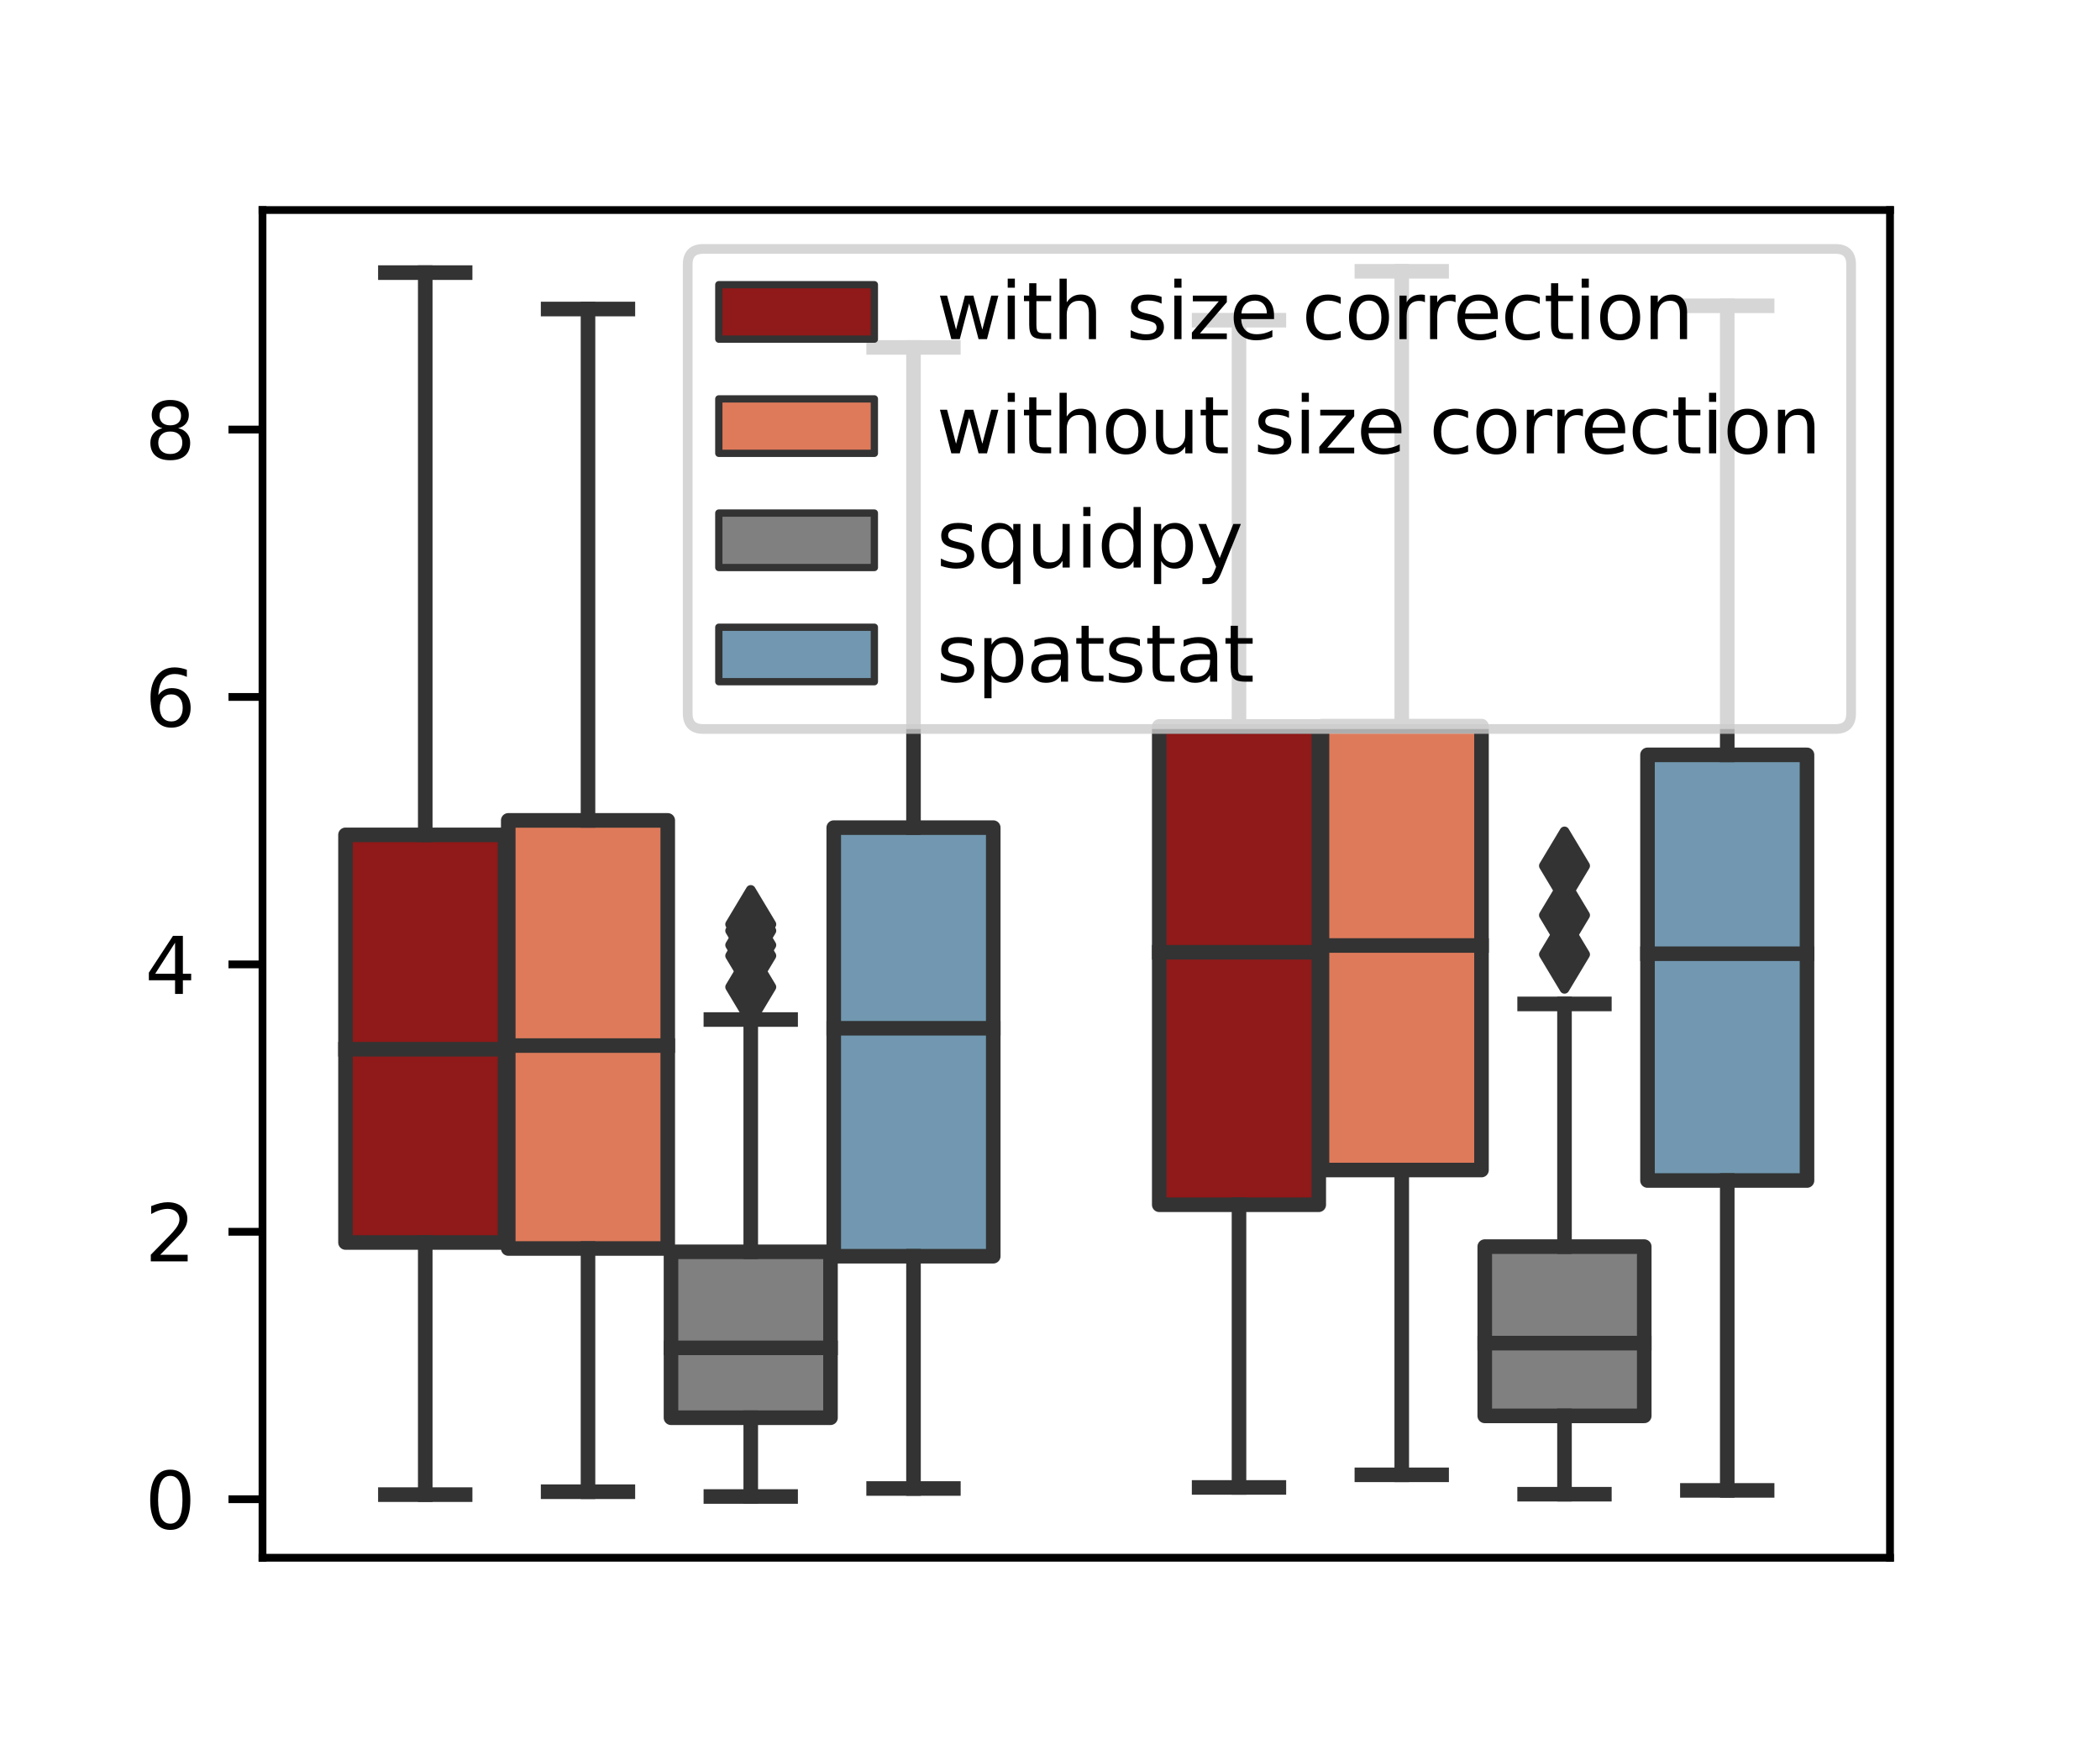 <?xml version="1.0" encoding="utf-8" standalone="no"?>
<!DOCTYPE svg PUBLIC "-//W3C//DTD SVG 1.1//EN"
  "http://www.w3.org/Graphics/SVG/1.1/DTD/svg11.dtd">
<svg xmlns:xlink="http://www.w3.org/1999/xlink" width="216pt" height="180pt" viewBox="0 0 216 180" xmlns="http://www.w3.org/2000/svg" version="1.1">
 <defs>
  <style type="text/css">*{stroke-linejoin: round; stroke-linecap: butt}</style>
 </defs>
 <g id="figure_1">
  <g id="patch_1">
   <path d="M 0 180 
L 216 180 
L 216 0 
L 0 0 
z
" style="fill: #ffffff"/>
  </g>
  <g id="axes_1">
   <g id="patch_2">
    <path d="M 27 160.2 
L 194.4 160.2 
L 194.4 21.6 
L 27 21.6 
z
" style="fill: #ffffff"/>
   </g>
   <g id="patch_3">
    <path d="M 35.537 127.779 
L 51.943 127.779 
L 51.943 85.857 
L 35.537 85.857 
L 35.537 127.779 
z
" clip-path="url(#pcf59b51f31)" style="fill: #901919; stroke: #333333; stroke-width: 1.5; stroke-linejoin: miter"/>
   </g>
   <g id="patch_4">
    <path d="M 52.277 128.396 
L 68.683 128.396 
L 68.683 84.37 
L 52.277 84.37 
L 52.277 128.396 
z
" clip-path="url(#pcf59b51f31)" style="fill: #de7a5a; stroke: #333333; stroke-width: 1.5; stroke-linejoin: miter"/>
   </g>
   <g id="patch_5">
    <path d="M 69.017 145.801 
L 85.423 145.801 
L 85.423 128.736 
L 69.017 128.736 
L 69.017 145.801 
z
" clip-path="url(#pcf59b51f31)" style="fill: #808080; stroke: #333333; stroke-width: 1.5; stroke-linejoin: miter"/>
   </g>
   <g id="patch_6">
    <path d="M 85.757 129.19 
L 102.163 129.19 
L 102.163 85.114 
L 85.757 85.114 
L 85.757 129.19 
z
" clip-path="url(#pcf59b51f31)" style="fill: #7198b0; stroke: #333333; stroke-width: 1.5; stroke-linejoin: miter"/>
   </g>
   <g id="patch_7">
    <path d="M 119.237 123.898 
L 135.643 123.898 
L 135.643 74.706 
L 119.237 74.706 
L 119.237 123.898 
z
" clip-path="url(#pcf59b51f31)" style="fill: #901919; stroke: #333333; stroke-width: 1.5; stroke-linejoin: miter"/>
   </g>
   <g id="patch_8">
    <path d="M 135.977 120.327 
L 152.383 120.327 
L 152.383 74.673 
L 135.977 74.673 
L 135.977 120.327 
z
" clip-path="url(#pcf59b51f31)" style="fill: #de7a5a; stroke: #333333; stroke-width: 1.5; stroke-linejoin: miter"/>
   </g>
   <g id="patch_9">
    <path d="M 152.717 145.61 
L 169.123 145.61 
L 169.123 128.202 
L 152.717 128.202 
L 152.717 145.61 
z
" clip-path="url(#pcf59b51f31)" style="fill: #808080; stroke: #333333; stroke-width: 1.5; stroke-linejoin: miter"/>
   </g>
   <g id="patch_10">
    <path d="M 169.457 121.405 
L 185.863 121.405 
L 185.863 77.63 
L 169.457 77.63 
L 169.457 121.405 
z
" clip-path="url(#pcf59b51f31)" style="fill: #7198b0; stroke: #333333; stroke-width: 1.5; stroke-linejoin: miter"/>
   </g>
   <g id="patch_11">
    <path d="M 68.85 154.181 
L 68.85 154.181 
L 68.85 154.181 
L 68.85 154.181 
z
" clip-path="url(#pcf59b51f31)" style="fill: #901919; stroke: #333333; stroke-width: 0.75; stroke-linejoin: miter"/>
   </g>
   <g id="patch_12">
    <path d="M 68.85 154.181 
L 68.85 154.181 
L 68.85 154.181 
L 68.85 154.181 
z
" clip-path="url(#pcf59b51f31)" style="fill: #de7a5a; stroke: #333333; stroke-width: 0.75; stroke-linejoin: miter"/>
   </g>
   <g id="patch_13">
    <path d="M 68.85 154.181 
L 68.85 154.181 
L 68.85 154.181 
L 68.85 154.181 
z
" clip-path="url(#pcf59b51f31)" style="fill: #808080; stroke: #333333; stroke-width: 0.75; stroke-linejoin: miter"/>
   </g>
   <g id="patch_14">
    <path d="M 68.85 154.181 
L 68.85 154.181 
L 68.85 154.181 
L 68.85 154.181 
z
" clip-path="url(#pcf59b51f31)" style="fill: #7198b0; stroke: #333333; stroke-width: 0.75; stroke-linejoin: miter"/>
   </g>
   <g id="matplotlib.axis_1">
    <g id="xtick_1"/>
    <g id="xtick_2"/>
   </g>
   <g id="matplotlib.axis_2">
    <g id="ytick_1">
     <g id="line2d_1">
      <defs>
       <path id="m58c1e6be0d" d="M 0 0 
L -3.5 0 
" style="stroke: #000000; stroke-width: 0.8"/>
      </defs>
      <g>
       <use xlink:href="#m58c1e6be0d" x="27" y="154.181" style="stroke: #000000; stroke-width: 0.8"/>
      </g>
     </g>
     <g id="text_1">
      <!-- 0 -->
      <g transform="translate(14.91 157.22) scale(0.08 -0.08)">
       <defs>
        <path id="DejaVuSans-30" d="M 2034 4250 
Q 1547 4250 1301 3770 
Q 1056 3291 1056 2328 
Q 1056 1369 1301 889 
Q 1547 409 2034 409 
Q 2525 409 2770 889 
Q 3016 1369 3016 2328 
Q 3016 3291 2770 3770 
Q 2525 4250 2034 4250 
z
M 2034 4750 
Q 2819 4750 3233 4129 
Q 3647 3509 3647 2328 
Q 3647 1150 3233 529 
Q 2819 -91 2034 -91 
Q 1250 -91 836 529 
Q 422 1150 422 2328 
Q 422 3509 836 4129 
Q 1250 4750 2034 4750 
z
" transform="scale(0.016)"/>
       </defs>
       <use xlink:href="#DejaVuSans-30"/>
      </g>
     </g>
    </g>
    <g id="ytick_2">
     <g id="line2d_2">
      <g>
       <use xlink:href="#m58c1e6be0d" x="27" y="126.679" style="stroke: #000000; stroke-width: 0.8"/>
      </g>
     </g>
     <g id="text_2">
      <!-- 2 -->
      <g transform="translate(14.91 129.719) scale(0.08 -0.08)">
       <defs>
        <path id="DejaVuSans-32" d="M 1228 531 
L 3431 531 
L 3431 0 
L 469 0 
L 469 531 
Q 828 903 1448 1529 
Q 2069 2156 2228 2338 
Q 2531 2678 2651 2914 
Q 2772 3150 2772 3378 
Q 2772 3750 2511 3984 
Q 2250 4219 1831 4219 
Q 1534 4219 1204 4116 
Q 875 4013 500 3803 
L 500 4441 
Q 881 4594 1212 4672 
Q 1544 4750 1819 4750 
Q 2544 4750 2975 4387 
Q 3406 4025 3406 3419 
Q 3406 3131 3298 2873 
Q 3191 2616 2906 2266 
Q 2828 2175 2409 1742 
Q 1991 1309 1228 531 
z
" transform="scale(0.016)"/>
       </defs>
       <use xlink:href="#DejaVuSans-32"/>
      </g>
     </g>
    </g>
    <g id="ytick_3">
     <g id="line2d_3">
      <g>
       <use xlink:href="#m58c1e6be0d" x="27" y="99.178" style="stroke: #000000; stroke-width: 0.8"/>
      </g>
     </g>
     <g id="text_3">
      <!-- 4 -->
      <g transform="translate(14.91 102.217) scale(0.08 -0.08)">
       <defs>
        <path id="DejaVuSans-34" d="M 2419 4116 
L 825 1625 
L 2419 1625 
L 2419 4116 
z
M 2253 4666 
L 3047 4666 
L 3047 1625 
L 3713 1625 
L 3713 1100 
L 3047 1100 
L 3047 0 
L 2419 0 
L 2419 1100 
L 313 1100 
L 313 1709 
L 2253 4666 
z
" transform="scale(0.016)"/>
       </defs>
       <use xlink:href="#DejaVuSans-34"/>
      </g>
     </g>
    </g>
    <g id="ytick_4">
     <g id="line2d_4">
      <g>
       <use xlink:href="#m58c1e6be0d" x="27" y="71.676" style="stroke: #000000; stroke-width: 0.8"/>
      </g>
     </g>
     <g id="text_4">
      <!-- 6 -->
      <g transform="translate(14.91 74.716) scale(0.08 -0.08)">
       <defs>
        <path id="DejaVuSans-36" d="M 2113 2584 
Q 1688 2584 1439 2293 
Q 1191 2003 1191 1497 
Q 1191 994 1439 701 
Q 1688 409 2113 409 
Q 2538 409 2786 701 
Q 3034 994 3034 1497 
Q 3034 2003 2786 2293 
Q 2538 2584 2113 2584 
z
M 3366 4563 
L 3366 3988 
Q 3128 4100 2886 4159 
Q 2644 4219 2406 4219 
Q 1781 4219 1451 3797 
Q 1122 3375 1075 2522 
Q 1259 2794 1537 2939 
Q 1816 3084 2150 3084 
Q 2853 3084 3261 2657 
Q 3669 2231 3669 1497 
Q 3669 778 3244 343 
Q 2819 -91 2113 -91 
Q 1303 -91 875 529 
Q 447 1150 447 2328 
Q 447 3434 972 4092 
Q 1497 4750 2381 4750 
Q 2619 4750 2861 4703 
Q 3103 4656 3366 4563 
z
" transform="scale(0.016)"/>
       </defs>
       <use xlink:href="#DejaVuSans-36"/>
      </g>
     </g>
    </g>
    <g id="ytick_5">
     <g id="line2d_5">
      <g>
       <use xlink:href="#m58c1e6be0d" x="27" y="44.175" style="stroke: #000000; stroke-width: 0.8"/>
      </g>
     </g>
     <g id="text_5">
      <!-- 8 -->
      <g transform="translate(14.91 47.214) scale(0.08 -0.08)">
       <defs>
        <path id="DejaVuSans-38" d="M 2034 2216 
Q 1584 2216 1326 1975 
Q 1069 1734 1069 1313 
Q 1069 891 1326 650 
Q 1584 409 2034 409 
Q 2484 409 2743 651 
Q 3003 894 3003 1313 
Q 3003 1734 2745 1975 
Q 2488 2216 2034 2216 
z
M 1403 2484 
Q 997 2584 770 2862 
Q 544 3141 544 3541 
Q 544 4100 942 4425 
Q 1341 4750 2034 4750 
Q 2731 4750 3128 4425 
Q 3525 4100 3525 3541 
Q 3525 3141 3298 2862 
Q 3072 2584 2669 2484 
Q 3125 2378 3379 2068 
Q 3634 1759 3634 1313 
Q 3634 634 3220 271 
Q 2806 -91 2034 -91 
Q 1263 -91 848 271 
Q 434 634 434 1313 
Q 434 1759 690 2068 
Q 947 2378 1403 2484 
z
M 1172 3481 
Q 1172 3119 1398 2916 
Q 1625 2713 2034 2713 
Q 2441 2713 2670 2916 
Q 2900 3119 2900 3481 
Q 2900 3844 2670 4047 
Q 2441 4250 2034 4250 
Q 1625 4250 1398 4047 
Q 1172 3844 1172 3481 
z
" transform="scale(0.016)"/>
       </defs>
       <use xlink:href="#DejaVuSans-38"/>
      </g>
     </g>
    </g>
   </g>
   <g id="line2d_6">
    <path d="M 43.74 127.779 
L 43.74 153.708 
" clip-path="url(#pcf59b51f31)" style="fill: none; stroke: #333333; stroke-width: 1.5; stroke-linecap: square"/>
   </g>
   <g id="line2d_7">
    <path d="M 43.74 85.857 
L 43.74 28.036 
" clip-path="url(#pcf59b51f31)" style="fill: none; stroke: #333333; stroke-width: 1.5; stroke-linecap: square"/>
   </g>
   <g id="line2d_8">
    <path d="M 39.639 153.708 
L 47.841 153.708 
" clip-path="url(#pcf59b51f31)" style="fill: none; stroke: #333333; stroke-width: 1.5; stroke-linecap: square"/>
   </g>
   <g id="line2d_9">
    <path d="M 39.639 28.036 
L 47.841 28.036 
" clip-path="url(#pcf59b51f31)" style="fill: none; stroke: #333333; stroke-width: 1.5; stroke-linecap: square"/>
   </g>
   <g id="line2d_10"/>
   <g id="line2d_11">
    <path d="M 60.48 128.396 
L 60.48 153.409 
" clip-path="url(#pcf59b51f31)" style="fill: none; stroke: #333333; stroke-width: 1.5; stroke-linecap: square"/>
   </g>
   <g id="line2d_12">
    <path d="M 60.48 84.37 
L 60.48 31.781 
" clip-path="url(#pcf59b51f31)" style="fill: none; stroke: #333333; stroke-width: 1.5; stroke-linecap: square"/>
   </g>
   <g id="line2d_13">
    <path d="M 56.379 153.409 
L 64.581 153.409 
" clip-path="url(#pcf59b51f31)" style="fill: none; stroke: #333333; stroke-width: 1.5; stroke-linecap: square"/>
   </g>
   <g id="line2d_14">
    <path d="M 56.379 31.781 
L 64.581 31.781 
" clip-path="url(#pcf59b51f31)" style="fill: none; stroke: #333333; stroke-width: 1.5; stroke-linecap: square"/>
   </g>
   <g id="line2d_15"/>
   <g id="line2d_16">
    <path d="M 77.22 145.801 
L 77.22 153.9 
" clip-path="url(#pcf59b51f31)" style="fill: none; stroke: #333333; stroke-width: 1.5; stroke-linecap: square"/>
   </g>
   <g id="line2d_17">
    <path d="M 77.22 128.736 
L 77.22 104.849 
" clip-path="url(#pcf59b51f31)" style="fill: none; stroke: #333333; stroke-width: 1.5; stroke-linecap: square"/>
   </g>
   <g id="line2d_18">
    <path d="M 73.119 153.9 
L 81.321 153.9 
" clip-path="url(#pcf59b51f31)" style="fill: none; stroke: #333333; stroke-width: 1.5; stroke-linecap: square"/>
   </g>
   <g id="line2d_19">
    <path d="M 73.119 104.849 
L 81.321 104.849 
" clip-path="url(#pcf59b51f31)" style="fill: none; stroke: #333333; stroke-width: 1.5; stroke-linecap: square"/>
   </g>
   <g id="line2d_20">
    <defs>
     <path id="m366c20f8c9" d="M -0 3.536 
L 2.121 0 
L -0 -3.536 
L -2.121 -0 
z
" style="stroke: #333333; stroke-linejoin: miter"/>
    </defs>
    <g clip-path="url(#pcf59b51f31)">
     <use xlink:href="#m366c20f8c9" x="77.22" y="97.191" style="fill: #333333; stroke: #333333; stroke-linejoin: miter"/>
     <use xlink:href="#m366c20f8c9" x="77.22" y="101.506" style="fill: #333333; stroke: #333333; stroke-linejoin: miter"/>
     <use xlink:href="#m366c20f8c9" x="77.22" y="98.29" style="fill: #333333; stroke: #333333; stroke-linejoin: miter"/>
     <use xlink:href="#m366c20f8c9" x="77.22" y="95.058" style="fill: #333333; stroke: #333333; stroke-linejoin: miter"/>
     <use xlink:href="#m366c20f8c9" x="77.22" y="95.715" style="fill: #333333; stroke: #333333; stroke-linejoin: miter"/>
    </g>
   </g>
   <g id="line2d_21">
    <path d="M 93.96 129.19 
L 93.96 153.079 
" clip-path="url(#pcf59b51f31)" style="fill: none; stroke: #333333; stroke-width: 1.5; stroke-linecap: square"/>
   </g>
   <g id="line2d_22">
    <path d="M 93.96 85.114 
L 93.96 35.728 
" clip-path="url(#pcf59b51f31)" style="fill: none; stroke: #333333; stroke-width: 1.5; stroke-linecap: square"/>
   </g>
   <g id="line2d_23">
    <path d="M 89.859 153.079 
L 98.061 153.079 
" clip-path="url(#pcf59b51f31)" style="fill: none; stroke: #333333; stroke-width: 1.5; stroke-linecap: square"/>
   </g>
   <g id="line2d_24">
    <path d="M 89.859 35.728 
L 98.061 35.728 
" clip-path="url(#pcf59b51f31)" style="fill: none; stroke: #333333; stroke-width: 1.5; stroke-linecap: square"/>
   </g>
   <g id="line2d_25"/>
   <g id="line2d_26">
    <path d="M 127.44 123.898 
L 127.44 152.967 
" clip-path="url(#pcf59b51f31)" style="fill: none; stroke: #333333; stroke-width: 1.5; stroke-linecap: square"/>
   </g>
   <g id="line2d_27">
    <path d="M 127.44 74.706 
L 127.44 32.929 
" clip-path="url(#pcf59b51f31)" style="fill: none; stroke: #333333; stroke-width: 1.5; stroke-linecap: square"/>
   </g>
   <g id="line2d_28">
    <path d="M 123.339 152.967 
L 131.541 152.967 
" clip-path="url(#pcf59b51f31)" style="fill: none; stroke: #333333; stroke-width: 1.5; stroke-linecap: square"/>
   </g>
   <g id="line2d_29">
    <path d="M 123.339 32.929 
L 131.541 32.929 
" clip-path="url(#pcf59b51f31)" style="fill: none; stroke: #333333; stroke-width: 1.5; stroke-linecap: square"/>
   </g>
   <g id="line2d_30"/>
   <g id="line2d_31">
    <path d="M 144.18 120.327 
L 144.18 151.671 
" clip-path="url(#pcf59b51f31)" style="fill: none; stroke: #333333; stroke-width: 1.5; stroke-linecap: square"/>
   </g>
   <g id="line2d_32">
    <path d="M 144.18 74.673 
L 144.18 27.9 
" clip-path="url(#pcf59b51f31)" style="fill: none; stroke: #333333; stroke-width: 1.5; stroke-linecap: square"/>
   </g>
   <g id="line2d_33">
    <path d="M 140.079 151.671 
L 148.281 151.671 
" clip-path="url(#pcf59b51f31)" style="fill: none; stroke: #333333; stroke-width: 1.5; stroke-linecap: square"/>
   </g>
   <g id="line2d_34">
    <path d="M 140.079 27.9 
L 148.281 27.9 
" clip-path="url(#pcf59b51f31)" style="fill: none; stroke: #333333; stroke-width: 1.5; stroke-linecap: square"/>
   </g>
   <g id="line2d_35"/>
   <g id="line2d_36">
    <path d="M 160.92 145.61 
L 160.92 153.666 
" clip-path="url(#pcf59b51f31)" style="fill: none; stroke: #333333; stroke-width: 1.5; stroke-linecap: square"/>
   </g>
   <g id="line2d_37">
    <path d="M 160.92 128.202 
L 160.92 103.246 
" clip-path="url(#pcf59b51f31)" style="fill: none; stroke: #333333; stroke-width: 1.5; stroke-linecap: square"/>
   </g>
   <g id="line2d_38">
    <path d="M 156.819 153.666 
L 165.021 153.666 
" clip-path="url(#pcf59b51f31)" style="fill: none; stroke: #333333; stroke-width: 1.5; stroke-linecap: square"/>
   </g>
   <g id="line2d_39">
    <path d="M 156.819 103.246 
L 165.021 103.246 
" clip-path="url(#pcf59b51f31)" style="fill: none; stroke: #333333; stroke-width: 1.5; stroke-linecap: square"/>
   </g>
   <g id="line2d_40">
    <g clip-path="url(#pcf59b51f31)">
     <use xlink:href="#m366c20f8c9" x="160.92" y="89.04" style="fill: #333333; stroke: #333333; stroke-linejoin: miter"/>
     <use xlink:href="#m366c20f8c9" x="160.92" y="98.153" style="fill: #333333; stroke: #333333; stroke-linejoin: miter"/>
     <use xlink:href="#m366c20f8c9" x="160.92" y="94.119" style="fill: #333333; stroke: #333333; stroke-linejoin: miter"/>
    </g>
   </g>
   <g id="line2d_41">
    <path d="M 177.66 121.405 
L 177.66 153.272 
" clip-path="url(#pcf59b51f31)" style="fill: none; stroke: #333333; stroke-width: 1.5; stroke-linecap: square"/>
   </g>
   <g id="line2d_42">
    <path d="M 177.66 77.63 
L 177.66 31.451 
" clip-path="url(#pcf59b51f31)" style="fill: none; stroke: #333333; stroke-width: 1.5; stroke-linecap: square"/>
   </g>
   <g id="line2d_43">
    <path d="M 173.559 153.272 
L 181.761 153.272 
" clip-path="url(#pcf59b51f31)" style="fill: none; stroke: #333333; stroke-width: 1.5; stroke-linecap: square"/>
   </g>
   <g id="line2d_44">
    <path d="M 173.559 31.451 
L 181.761 31.451 
" clip-path="url(#pcf59b51f31)" style="fill: none; stroke: #333333; stroke-width: 1.5; stroke-linecap: square"/>
   </g>
   <g id="line2d_45"/>
   <g id="line2d_46">
    <path d="M 35.537 107.906 
L 51.943 107.906 
" clip-path="url(#pcf59b51f31)" style="fill: none; stroke: #333333; stroke-width: 1.5; stroke-linecap: square"/>
   </g>
   <g id="line2d_47">
    <path d="M 52.277 107.527 
L 68.683 107.527 
" clip-path="url(#pcf59b51f31)" style="fill: none; stroke: #333333; stroke-width: 1.5; stroke-linecap: square"/>
   </g>
   <g id="line2d_48">
    <path d="M 69.017 138.613 
L 85.423 138.613 
" clip-path="url(#pcf59b51f31)" style="fill: none; stroke: #333333; stroke-width: 1.5; stroke-linecap: square"/>
   </g>
   <g id="line2d_49">
    <path d="M 85.757 105.748 
L 102.163 105.748 
" clip-path="url(#pcf59b51f31)" style="fill: none; stroke: #333333; stroke-width: 1.5; stroke-linecap: square"/>
   </g>
   <g id="line2d_50">
    <path d="M 119.237 97.931 
L 135.643 97.931 
" clip-path="url(#pcf59b51f31)" style="fill: none; stroke: #333333; stroke-width: 1.5; stroke-linecap: square"/>
   </g>
   <g id="line2d_51">
    <path d="M 135.977 97.236 
L 152.383 97.236 
" clip-path="url(#pcf59b51f31)" style="fill: none; stroke: #333333; stroke-width: 1.5; stroke-linecap: square"/>
   </g>
   <g id="line2d_52">
    <path d="M 152.717 138.127 
L 169.123 138.127 
" clip-path="url(#pcf59b51f31)" style="fill: none; stroke: #333333; stroke-width: 1.5; stroke-linecap: square"/>
   </g>
   <g id="line2d_53">
    <path d="M 169.457 98.082 
L 185.863 98.082 
" clip-path="url(#pcf59b51f31)" style="fill: none; stroke: #333333; stroke-width: 1.5; stroke-linecap: square"/>
   </g>
   <g id="patch_15">
    <path d="M 27 160.2 
L 27 21.6 
" style="fill: none; stroke: #000000; stroke-width: 0.8; stroke-linejoin: miter; stroke-linecap: square"/>
   </g>
   <g id="patch_16">
    <path d="M 194.4 160.2 
L 194.4 21.6 
" style="fill: none; stroke: #000000; stroke-width: 0.8; stroke-linejoin: miter; stroke-linecap: square"/>
   </g>
   <g id="patch_17">
    <path d="M 27 160.2 
L 194.4 160.2 
" style="fill: none; stroke: #000000; stroke-width: 0.8; stroke-linejoin: miter; stroke-linecap: square"/>
   </g>
   <g id="patch_18">
    <path d="M 27 21.6 
L 194.4 21.6 
" style="fill: none; stroke: #000000; stroke-width: 0.8; stroke-linejoin: miter; stroke-linecap: square"/>
   </g>
   <g id="legend_1">
    <g id="patch_19">
     <path d="M 72.335 74.97 
L 188.8 74.97 
Q 190.4 74.97 190.4 73.37 
L 190.4 27.2 
Q 190.4 25.6 188.8 25.6 
L 72.335 25.6 
Q 70.735 25.6 70.735 27.2 
L 70.735 73.37 
Q 70.735 74.97 72.335 74.97 
z
" style="fill: #ffffff; opacity: 0.8; stroke: #cccccc; stroke-linejoin: miter"/>
    </g>
    <g id="patch_20">
     <path d="M 73.935 34.879 
L 89.935 34.879 
L 89.935 29.279 
L 73.935 29.279 
z
" style="fill: #901919; stroke: #333333; stroke-width: 0.75; stroke-linejoin: miter"/>
    </g>
    <g id="text_6">
     <!-- with size correction -->
     <g transform="translate(96.335 34.879) scale(0.08 -0.08)">
      <defs>
       <path id="DejaVuSans-77" d="M 269 3500 
L 844 3500 
L 1563 769 
L 2278 3500 
L 2956 3500 
L 3675 769 
L 4391 3500 
L 4966 3500 
L 4050 0 
L 3372 0 
L 2619 2869 
L 1863 0 
L 1184 0 
L 269 3500 
z
" transform="scale(0.016)"/>
       <path id="DejaVuSans-69" d="M 603 3500 
L 1178 3500 
L 1178 0 
L 603 0 
L 603 3500 
z
M 603 4863 
L 1178 4863 
L 1178 4134 
L 603 4134 
L 603 4863 
z
" transform="scale(0.016)"/>
       <path id="DejaVuSans-74" d="M 1172 4494 
L 1172 3500 
L 2356 3500 
L 2356 3053 
L 1172 3053 
L 1172 1153 
Q 1172 725 1289 603 
Q 1406 481 1766 481 
L 2356 481 
L 2356 0 
L 1766 0 
Q 1100 0 847 248 
Q 594 497 594 1153 
L 594 3053 
L 172 3053 
L 172 3500 
L 594 3500 
L 594 4494 
L 1172 4494 
z
" transform="scale(0.016)"/>
       <path id="DejaVuSans-68" d="M 3513 2113 
L 3513 0 
L 2938 0 
L 2938 2094 
Q 2938 2591 2744 2837 
Q 2550 3084 2163 3084 
Q 1697 3084 1428 2787 
Q 1159 2491 1159 1978 
L 1159 0 
L 581 0 
L 581 4863 
L 1159 4863 
L 1159 2956 
Q 1366 3272 1645 3428 
Q 1925 3584 2291 3584 
Q 2894 3584 3203 3211 
Q 3513 2838 3513 2113 
z
" transform="scale(0.016)"/>
       <path id="DejaVuSans-20" transform="scale(0.016)"/>
       <path id="DejaVuSans-73" d="M 2834 3397 
L 2834 2853 
Q 2591 2978 2328 3040 
Q 2066 3103 1784 3103 
Q 1356 3103 1142 2972 
Q 928 2841 928 2578 
Q 928 2378 1081 2264 
Q 1234 2150 1697 2047 
L 1894 2003 
Q 2506 1872 2764 1633 
Q 3022 1394 3022 966 
Q 3022 478 2636 193 
Q 2250 -91 1575 -91 
Q 1294 -91 989 -36 
Q 684 19 347 128 
L 347 722 
Q 666 556 975 473 
Q 1284 391 1588 391 
Q 1994 391 2212 530 
Q 2431 669 2431 922 
Q 2431 1156 2273 1281 
Q 2116 1406 1581 1522 
L 1381 1569 
Q 847 1681 609 1914 
Q 372 2147 372 2553 
Q 372 3047 722 3315 
Q 1072 3584 1716 3584 
Q 2034 3584 2315 3537 
Q 2597 3491 2834 3397 
z
" transform="scale(0.016)"/>
       <path id="DejaVuSans-7a" d="M 353 3500 
L 3084 3500 
L 3084 2975 
L 922 459 
L 3084 459 
L 3084 0 
L 275 0 
L 275 525 
L 2438 3041 
L 353 3041 
L 353 3500 
z
" transform="scale(0.016)"/>
       <path id="DejaVuSans-65" d="M 3597 1894 
L 3597 1613 
L 953 1613 
Q 991 1019 1311 708 
Q 1631 397 2203 397 
Q 2534 397 2845 478 
Q 3156 559 3463 722 
L 3463 178 
Q 3153 47 2828 -22 
Q 2503 -91 2169 -91 
Q 1331 -91 842 396 
Q 353 884 353 1716 
Q 353 2575 817 3079 
Q 1281 3584 2069 3584 
Q 2775 3584 3186 3129 
Q 3597 2675 3597 1894 
z
M 3022 2063 
Q 3016 2534 2758 2815 
Q 2500 3097 2075 3097 
Q 1594 3097 1305 2825 
Q 1016 2553 972 2059 
L 3022 2063 
z
" transform="scale(0.016)"/>
       <path id="DejaVuSans-63" d="M 3122 3366 
L 3122 2828 
Q 2878 2963 2633 3030 
Q 2388 3097 2138 3097 
Q 1578 3097 1268 2742 
Q 959 2388 959 1747 
Q 959 1106 1268 751 
Q 1578 397 2138 397 
Q 2388 397 2633 464 
Q 2878 531 3122 666 
L 3122 134 
Q 2881 22 2623 -34 
Q 2366 -91 2075 -91 
Q 1284 -91 818 406 
Q 353 903 353 1747 
Q 353 2603 823 3093 
Q 1294 3584 2113 3584 
Q 2378 3584 2631 3529 
Q 2884 3475 3122 3366 
z
" transform="scale(0.016)"/>
       <path id="DejaVuSans-6f" d="M 1959 3097 
Q 1497 3097 1228 2736 
Q 959 2375 959 1747 
Q 959 1119 1226 758 
Q 1494 397 1959 397 
Q 2419 397 2687 759 
Q 2956 1122 2956 1747 
Q 2956 2369 2687 2733 
Q 2419 3097 1959 3097 
z
M 1959 3584 
Q 2709 3584 3137 3096 
Q 3566 2609 3566 1747 
Q 3566 888 3137 398 
Q 2709 -91 1959 -91 
Q 1206 -91 779 398 
Q 353 888 353 1747 
Q 353 2609 779 3096 
Q 1206 3584 1959 3584 
z
" transform="scale(0.016)"/>
       <path id="DejaVuSans-72" d="M 2631 2963 
Q 2534 3019 2420 3045 
Q 2306 3072 2169 3072 
Q 1681 3072 1420 2755 
Q 1159 2438 1159 1844 
L 1159 0 
L 581 0 
L 581 3500 
L 1159 3500 
L 1159 2956 
Q 1341 3275 1631 3429 
Q 1922 3584 2338 3584 
Q 2397 3584 2469 3576 
Q 2541 3569 2628 3553 
L 2631 2963 
z
" transform="scale(0.016)"/>
       <path id="DejaVuSans-6e" d="M 3513 2113 
L 3513 0 
L 2938 0 
L 2938 2094 
Q 2938 2591 2744 2837 
Q 2550 3084 2163 3084 
Q 1697 3084 1428 2787 
Q 1159 2491 1159 1978 
L 1159 0 
L 581 0 
L 581 3500 
L 1159 3500 
L 1159 2956 
Q 1366 3272 1645 3428 
Q 1925 3584 2291 3584 
Q 2894 3584 3203 3211 
Q 3513 2838 3513 2113 
z
" transform="scale(0.016)"/>
      </defs>
      <use xlink:href="#DejaVuSans-77"/>
      <use xlink:href="#DejaVuSans-69" x="81.787"/>
      <use xlink:href="#DejaVuSans-74" x="109.57"/>
      <use xlink:href="#DejaVuSans-68" x="148.779"/>
      <use xlink:href="#DejaVuSans-20" x="212.158"/>
      <use xlink:href="#DejaVuSans-73" x="243.945"/>
      <use xlink:href="#DejaVuSans-69" x="296.045"/>
      <use xlink:href="#DejaVuSans-7a" x="323.828"/>
      <use xlink:href="#DejaVuSans-65" x="376.318"/>
      <use xlink:href="#DejaVuSans-20" x="437.842"/>
      <use xlink:href="#DejaVuSans-63" x="469.629"/>
      <use xlink:href="#DejaVuSans-6f" x="524.609"/>
      <use xlink:href="#DejaVuSans-72" x="585.791"/>
      <use xlink:href="#DejaVuSans-72" x="625.154"/>
      <use xlink:href="#DejaVuSans-65" x="664.018"/>
      <use xlink:href="#DejaVuSans-63" x="725.541"/>
      <use xlink:href="#DejaVuSans-74" x="780.521"/>
      <use xlink:href="#DejaVuSans-69" x="819.73"/>
      <use xlink:href="#DejaVuSans-6f" x="847.514"/>
      <use xlink:href="#DejaVuSans-6e" x="908.695"/>
     </g>
    </g>
    <g id="patch_21">
     <path d="M 73.935 46.621 
L 89.935 46.621 
L 89.935 41.021 
L 73.935 41.021 
z
" style="fill: #de7a5a; stroke: #333333; stroke-width: 0.75; stroke-linejoin: miter"/>
    </g>
    <g id="text_7">
     <!-- without size correction -->
     <g transform="translate(96.335 46.621) scale(0.08 -0.08)">
      <defs>
       <path id="DejaVuSans-75" d="M 544 1381 
L 544 3500 
L 1119 3500 
L 1119 1403 
Q 1119 906 1312 657 
Q 1506 409 1894 409 
Q 2359 409 2629 706 
Q 2900 1003 2900 1516 
L 2900 3500 
L 3475 3500 
L 3475 0 
L 2900 0 
L 2900 538 
Q 2691 219 2414 64 
Q 2138 -91 1772 -91 
Q 1169 -91 856 284 
Q 544 659 544 1381 
z
M 1991 3584 
L 1991 3584 
z
" transform="scale(0.016)"/>
      </defs>
      <use xlink:href="#DejaVuSans-77"/>
      <use xlink:href="#DejaVuSans-69" x="81.787"/>
      <use xlink:href="#DejaVuSans-74" x="109.57"/>
      <use xlink:href="#DejaVuSans-68" x="148.779"/>
      <use xlink:href="#DejaVuSans-6f" x="212.158"/>
      <use xlink:href="#DejaVuSans-75" x="273.34"/>
      <use xlink:href="#DejaVuSans-74" x="336.719"/>
      <use xlink:href="#DejaVuSans-20" x="375.928"/>
      <use xlink:href="#DejaVuSans-73" x="407.715"/>
      <use xlink:href="#DejaVuSans-69" x="459.814"/>
      <use xlink:href="#DejaVuSans-7a" x="487.598"/>
      <use xlink:href="#DejaVuSans-65" x="540.088"/>
      <use xlink:href="#DejaVuSans-20" x="601.611"/>
      <use xlink:href="#DejaVuSans-63" x="633.398"/>
      <use xlink:href="#DejaVuSans-6f" x="688.379"/>
      <use xlink:href="#DejaVuSans-72" x="749.561"/>
      <use xlink:href="#DejaVuSans-72" x="788.924"/>
      <use xlink:href="#DejaVuSans-65" x="827.787"/>
      <use xlink:href="#DejaVuSans-63" x="889.311"/>
      <use xlink:href="#DejaVuSans-74" x="944.291"/>
      <use xlink:href="#DejaVuSans-69" x="983.5"/>
      <use xlink:href="#DejaVuSans-6f" x="1011.283"/>
      <use xlink:href="#DejaVuSans-6e" x="1072.465"/>
     </g>
    </g>
    <g id="patch_22">
     <path d="M 73.935 58.364 
L 89.935 58.364 
L 89.935 52.764 
L 73.935 52.764 
z
" style="fill: #808080; stroke: #333333; stroke-width: 0.75; stroke-linejoin: miter"/>
    </g>
    <g id="text_8">
     <!-- squidpy -->
     <g transform="translate(96.335 58.364) scale(0.08 -0.08)">
      <defs>
       <path id="DejaVuSans-71" d="M 947 1747 
Q 947 1113 1208 752 
Q 1469 391 1925 391 
Q 2381 391 2643 752 
Q 2906 1113 2906 1747 
Q 2906 2381 2643 2742 
Q 2381 3103 1925 3103 
Q 1469 3103 1208 2742 
Q 947 2381 947 1747 
z
M 2906 525 
Q 2725 213 2448 61 
Q 2172 -91 1784 -91 
Q 1150 -91 751 415 
Q 353 922 353 1747 
Q 353 2572 751 3078 
Q 1150 3584 1784 3584 
Q 2172 3584 2448 3432 
Q 2725 3281 2906 2969 
L 2906 3500 
L 3481 3500 
L 3481 -1331 
L 2906 -1331 
L 2906 525 
z
" transform="scale(0.016)"/>
       <path id="DejaVuSans-64" d="M 2906 2969 
L 2906 4863 
L 3481 4863 
L 3481 0 
L 2906 0 
L 2906 525 
Q 2725 213 2448 61 
Q 2172 -91 1784 -91 
Q 1150 -91 751 415 
Q 353 922 353 1747 
Q 353 2572 751 3078 
Q 1150 3584 1784 3584 
Q 2172 3584 2448 3432 
Q 2725 3281 2906 2969 
z
M 947 1747 
Q 947 1113 1208 752 
Q 1469 391 1925 391 
Q 2381 391 2643 752 
Q 2906 1113 2906 1747 
Q 2906 2381 2643 2742 
Q 2381 3103 1925 3103 
Q 1469 3103 1208 2742 
Q 947 2381 947 1747 
z
" transform="scale(0.016)"/>
       <path id="DejaVuSans-70" d="M 1159 525 
L 1159 -1331 
L 581 -1331 
L 581 3500 
L 1159 3500 
L 1159 2969 
Q 1341 3281 1617 3432 
Q 1894 3584 2278 3584 
Q 2916 3584 3314 3078 
Q 3713 2572 3713 1747 
Q 3713 922 3314 415 
Q 2916 -91 2278 -91 
Q 1894 -91 1617 61 
Q 1341 213 1159 525 
z
M 3116 1747 
Q 3116 2381 2855 2742 
Q 2594 3103 2138 3103 
Q 1681 3103 1420 2742 
Q 1159 2381 1159 1747 
Q 1159 1113 1420 752 
Q 1681 391 2138 391 
Q 2594 391 2855 752 
Q 3116 1113 3116 1747 
z
" transform="scale(0.016)"/>
       <path id="DejaVuSans-79" d="M 2059 -325 
Q 1816 -950 1584 -1140 
Q 1353 -1331 966 -1331 
L 506 -1331 
L 506 -850 
L 844 -850 
Q 1081 -850 1212 -737 
Q 1344 -625 1503 -206 
L 1606 56 
L 191 3500 
L 800 3500 
L 1894 763 
L 2988 3500 
L 3597 3500 
L 2059 -325 
z
" transform="scale(0.016)"/>
      </defs>
      <use xlink:href="#DejaVuSans-73"/>
      <use xlink:href="#DejaVuSans-71" x="52.1"/>
      <use xlink:href="#DejaVuSans-75" x="115.576"/>
      <use xlink:href="#DejaVuSans-69" x="178.955"/>
      <use xlink:href="#DejaVuSans-64" x="206.738"/>
      <use xlink:href="#DejaVuSans-70" x="270.215"/>
      <use xlink:href="#DejaVuSans-79" x="333.691"/>
     </g>
    </g>
    <g id="patch_23">
     <path d="M 73.935 70.106 
L 89.935 70.106 
L 89.935 64.506 
L 73.935 64.506 
z
" style="fill: #7198b0; stroke: #333333; stroke-width: 0.75; stroke-linejoin: miter"/>
    </g>
    <g id="text_9">
     <!-- spatstat -->
     <g transform="translate(96.335 70.106) scale(0.08 -0.08)">
      <defs>
       <path id="DejaVuSans-61" d="M 2194 1759 
Q 1497 1759 1228 1600 
Q 959 1441 959 1056 
Q 959 750 1161 570 
Q 1363 391 1709 391 
Q 2188 391 2477 730 
Q 2766 1069 2766 1631 
L 2766 1759 
L 2194 1759 
z
M 3341 1997 
L 3341 0 
L 2766 0 
L 2766 531 
Q 2569 213 2275 61 
Q 1981 -91 1556 -91 
Q 1019 -91 701 211 
Q 384 513 384 1019 
Q 384 1609 779 1909 
Q 1175 2209 1959 2209 
L 2766 2209 
L 2766 2266 
Q 2766 2663 2505 2880 
Q 2244 3097 1772 3097 
Q 1472 3097 1187 3025 
Q 903 2953 641 2809 
L 641 3341 
Q 956 3463 1253 3523 
Q 1550 3584 1831 3584 
Q 2591 3584 2966 3190 
Q 3341 2797 3341 1997 
z
" transform="scale(0.016)"/>
      </defs>
      <use xlink:href="#DejaVuSans-73"/>
      <use xlink:href="#DejaVuSans-70" x="52.1"/>
      <use xlink:href="#DejaVuSans-61" x="115.576"/>
      <use xlink:href="#DejaVuSans-74" x="176.855"/>
      <use xlink:href="#DejaVuSans-73" x="216.064"/>
      <use xlink:href="#DejaVuSans-74" x="268.164"/>
      <use xlink:href="#DejaVuSans-61" x="307.373"/>
      <use xlink:href="#DejaVuSans-74" x="368.652"/>
     </g>
    </g>
   </g>
  </g>
 </g>
 <defs>
  <clipPath id="pcf59b51f31">
   <rect x="27" y="21.6" width="167.4" height="138.6"/>
  </clipPath>
 </defs>
</svg>
